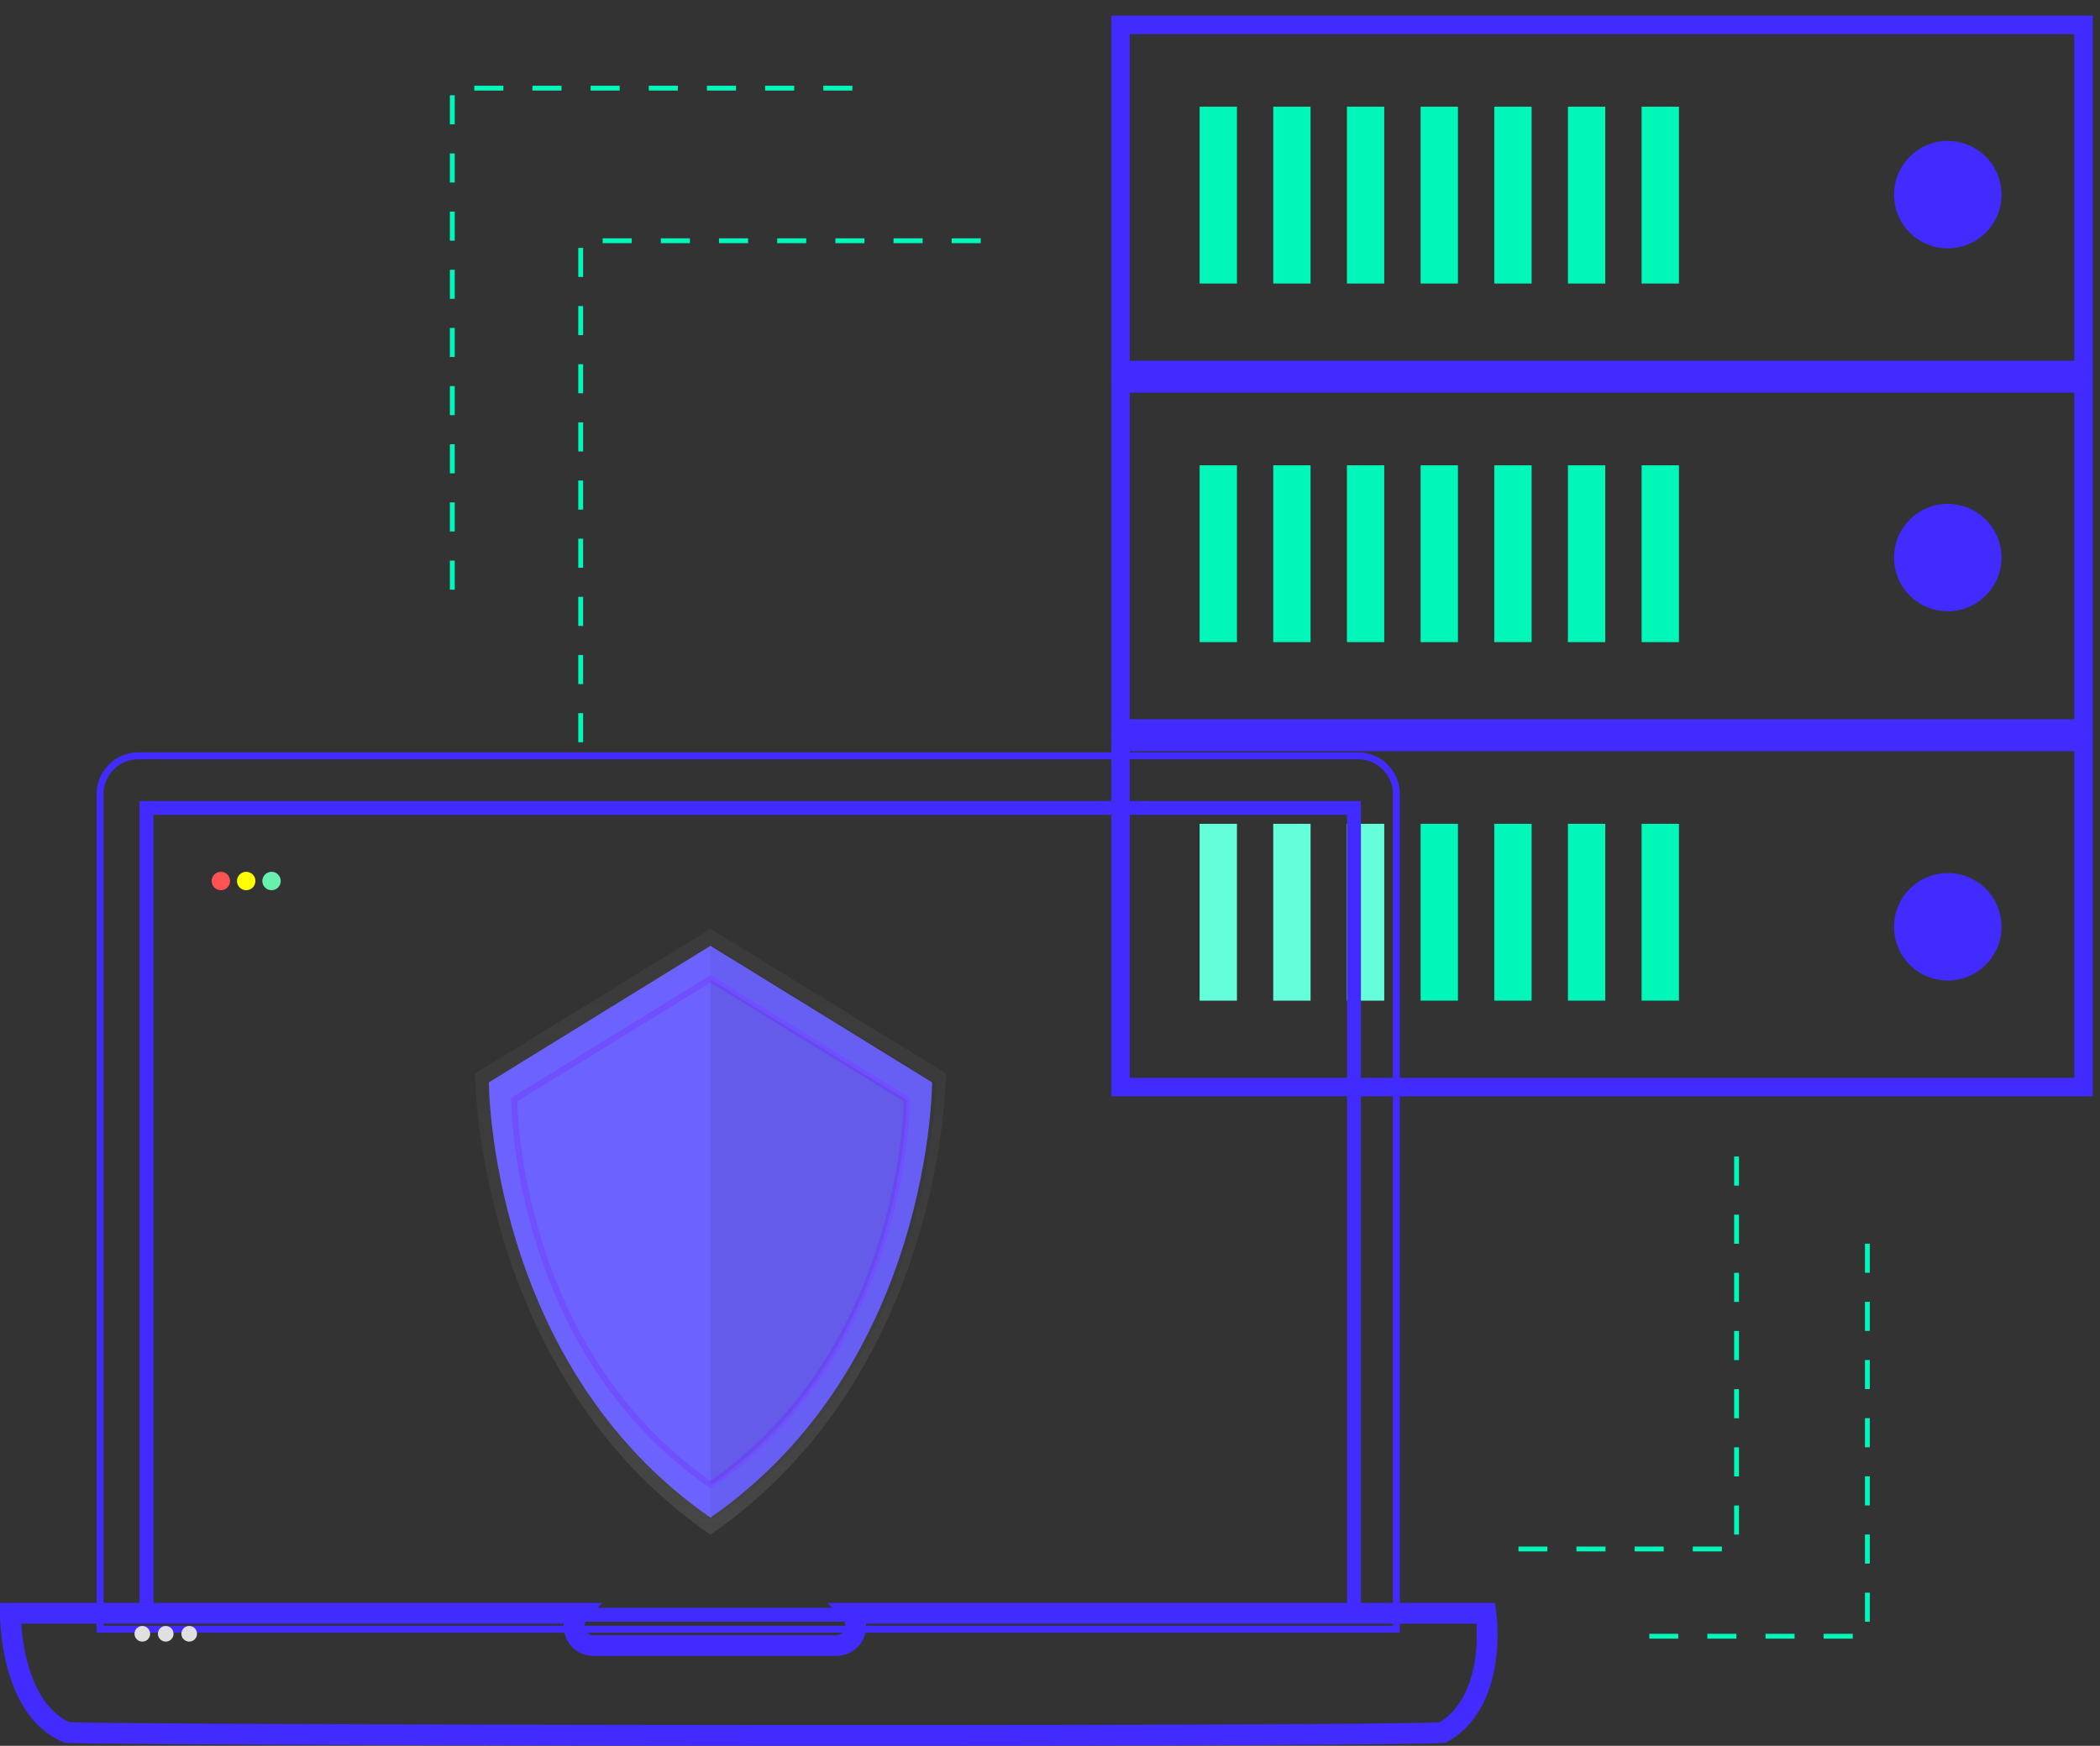 <svg xmlns="http://www.w3.org/2000/svg" xmlns:xlink="http://www.w3.org/1999/xlink" viewBox="0 0 303.23 252.14"><rect x="0" y="0" width="303.23" height="252.14" fill="#333333" stroke="none"/><defs><style>.cls-1,.cls-11,.cls-18,.cls-2,.cls-6,.cls-7{fill:none;}.cls-11,.cls-2,.cls-6,.cls-7{stroke:#412bff;}.cls-11,.cls-16,.cls-17,.cls-18,.cls-2,.cls-6,.cls-7{stroke-miterlimit:10;}.cls-2{stroke-width:2.67px;}.cls-3{fill:#64ffda;}.cls-4{fill:#01f6ba;}.cls-5{fill:#412bff;}.cls-7{stroke-width:2px;}.cls-8{fill:#ff5252;}.cls-9{fill:#ff0;}.cls-10{fill:#69f0ae;}.cls-11{stroke-width:3px;}.cls-12{fill:#e0e0e0;}.cls-13{fill:url(#linear-gradient);}.cls-14,.cls-16{fill:#6c63ff;}.cls-15{opacity:0.05;}.cls-15,.cls-17{isolation:isolate;}.cls-16,.cls-17{stroke:#704fff;stroke-width:0.89px;}.cls-17{opacity:0.08;}.cls-18{stroke:#01f6ba;stroke-width:0.7px;stroke-dasharray:4.2;}</style><linearGradient id="linear-gradient" x1="269.59" y1="-2955.46" x2="269.59" y2="-2867.95" gradientTransform="matrix(1, 0, 0, -1, -167, -2733.81)" gradientUnits="userSpaceOnUse"><stop offset="0" stop-color="gray" stop-opacity="0.25"/><stop offset="0.54" stop-color="gray" stop-opacity="0.12"/><stop offset="1" stop-color="gray" stop-opacity="0.1"/></linearGradient></defs><title>Asset 8</title><g id="Layer_2" data-name="Layer 2"><g id="Layer_1-2" data-name="Layer 1"><rect class="cls-1" x="159.43" width="143.8" height="160.5"/><rect class="cls-2" x="161.8" y="107.16" width="139.05" height="49.84"/><rect class="cls-3" x="173.22" y="118.98" width="5.39" height="25.54"/><rect class="cls-3" x="183.85" y="118.98" width="5.39" height="25.54"/><rect class="cls-3" x="194.49" y="118.98" width="5.39" height="25.54"/><rect class="cls-4" x="205.13" y="118.98" width="5.39" height="25.54"/><rect class="cls-4" x="215.77" y="118.98" width="5.39" height="25.54"/><rect class="cls-4" x="226.4" y="118.98" width="5.39" height="25.54"/><rect class="cls-4" x="237.04" y="118.98" width="5.39" height="25.54"/><rect class="cls-2" x="161.8" y="55.37" width="139.05" height="49.84"/><rect class="cls-4" x="173.22" y="67.2" width="5.39" height="25.54"/><rect class="cls-4" x="183.85" y="67.2" width="5.39" height="25.54"/><rect class="cls-4" x="194.49" y="67.2" width="5.39" height="25.54"/><rect class="cls-4" x="205.13" y="67.2" width="5.39" height="25.54"/><rect class="cls-4" x="215.77" y="67.2" width="5.39" height="25.54"/><rect class="cls-4" x="226.4" y="67.2" width="5.39" height="25.54"/><rect class="cls-4" x="237.04" y="67.2" width="5.39" height="25.54"/><rect class="cls-2" x="161.8" y="3.59" width="139.05" height="49.84"/><rect class="cls-4" x="173.22" y="15.41" width="5.39" height="25.54"/><rect class="cls-4" x="183.85" y="15.41" width="5.39" height="25.54"/><rect class="cls-4" x="194.49" y="15.41" width="5.39" height="25.54"/><rect class="cls-4" x="205.13" y="15.41" width="5.39" height="25.54"/><rect class="cls-4" x="215.77" y="15.41" width="5.39" height="25.54"/><rect class="cls-4" x="226.4" y="15.41" width="5.39" height="25.54"/><rect class="cls-4" x="237.04" y="15.41" width="5.39" height="25.54"/><circle class="cls-5" cx="281.25" cy="28.11" r="7.76"/><circle class="cls-5" cx="281.25" cy="80.53" r="7.76"/><circle class="cls-5" cx="281.25" cy="133.85" r="7.76"/><path class="cls-6" d="M20,109.16h176.1a5.53,5.53,0,0,1,5.53,5.53V235.3H14.45V114.69A5.53,5.53,0,0,1,20,109.16Z"/><rect class="cls-7" x="21.15" y="116.69" width="174.36" height="116.52"/><circle class="cls-8" cx="31.89" cy="127.24" r="1.33"/><circle class="cls-9" cx="35.55" cy="127.24" r="1.33"/><circle class="cls-10" cx="39.21" cy="127.24" r="1.33"/><path class="cls-11" d="M214.56,233H122.86a2.8,2.8,0,0,1-2.14,4.66h-35A2.8,2.8,0,0,1,83.6,233H1.5s-.14,13.69,8.18,17.21c6.35.42,188.08.7,198.66,0C216.39,245.56,214.56,233,214.56,233Z"/><circle class="cls-12" cx="20.55" cy="235.96" r="1.13"/><circle class="cls-12" cx="23.93" cy="235.96" r="1.13"/><circle class="cls-12" cx="27.32" cy="235.96" r="1.13"/><path class="cls-13" d="M102.59,134.14l-34,20.9s0,43.11,34,66.61c34-23.51,34-66.61,34-66.61Z"/><path class="cls-14" d="M102.59,136.6l-32,19.72s0,40.68,32,62.86c32-22.19,32-62.86,32-62.86Z"/><path class="cls-15" d="M103.13,136.6l-.55.35v81.87l.55.38c32-22.19,32-62.86,32-62.86Z"/><path class="cls-16" d="M102.59,141.37,74.25,158.81s0,36,28.34,55.61c28.34-19.63,28.34-55.61,28.34-55.61Z"/><path class="cls-17" d="M102.59,141.5v73c28.34-19.63,28.34-55.61,28.34-55.61Z"/><polyline class="cls-18" points="83.85 107.2 83.85 34.77 143.68 34.77"/><polyline class="cls-18" points="65.31 85.16 65.31 12.73 125.14 12.73"/><polyline class="cls-18" points="250.75 167.03 250.75 223.71 219.26 223.71"/><polyline class="cls-18" points="269.64 179.62 269.64 236.31 238.15 236.31"/></g></g></svg>